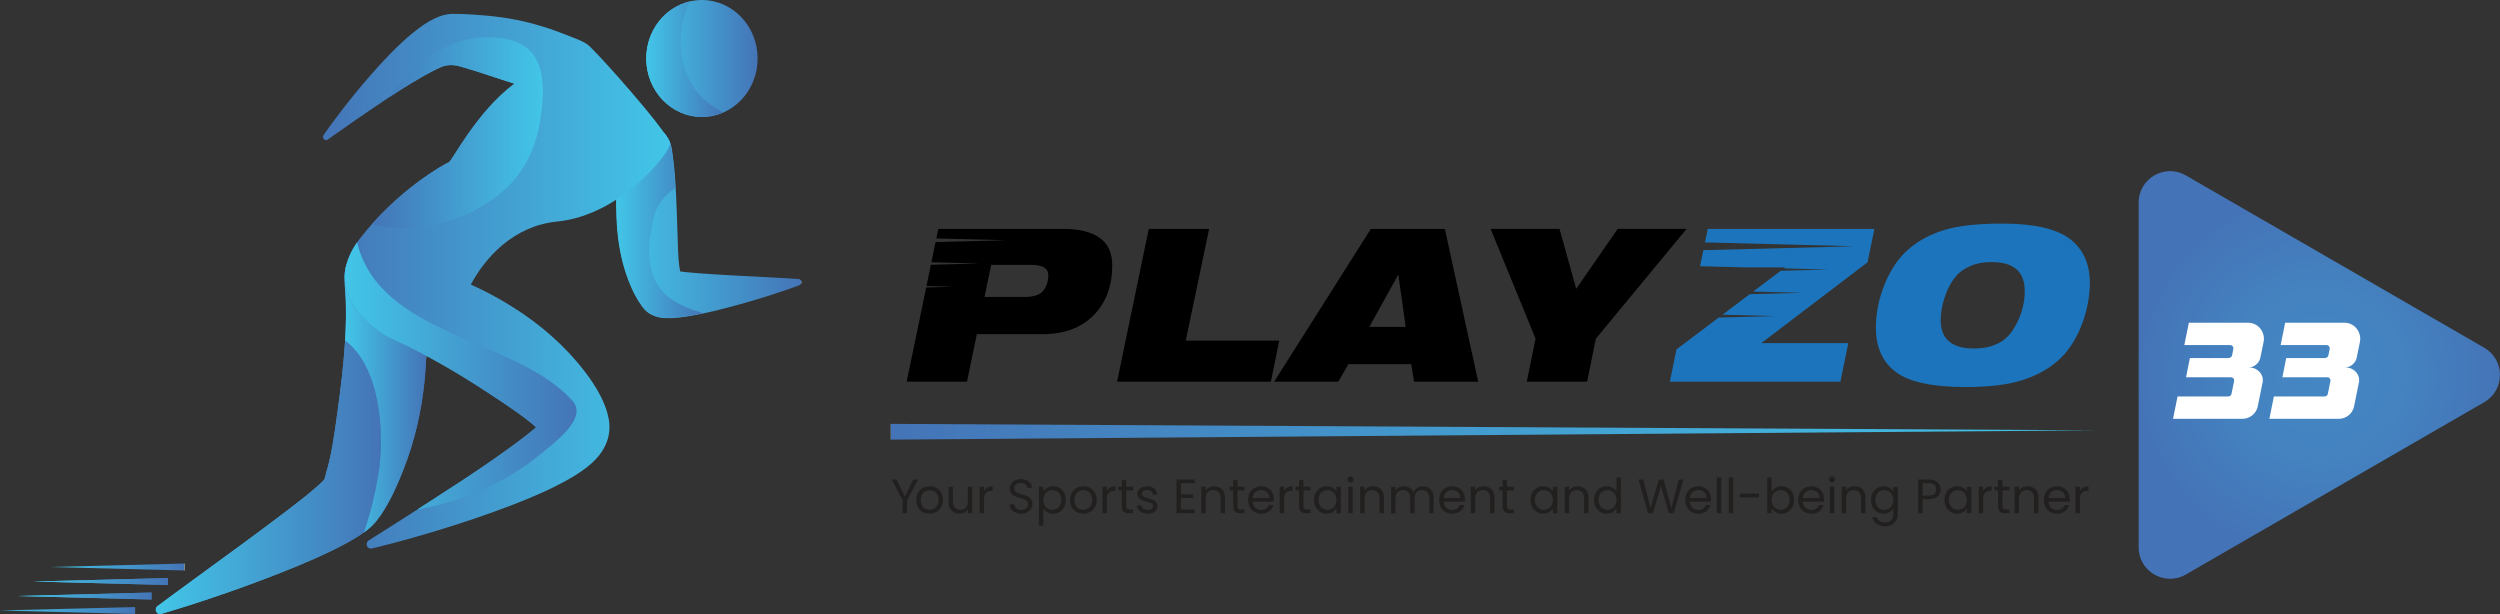 <?xml version="1.0" encoding="UTF-8"?>
<svg id="Layer_2" data-name="Layer 2" xmlns="http://www.w3.org/2000/svg" xmlns:xlink="http://www.w3.org/1999/xlink" viewBox="0 0 861.63 211.64">
  <rect x="0" y="0" width="861.63" height="211.64" fill="#333333" stroke="none"/>
  <defs>
    <style>
      .cls-1 {
        fill: url(#New_Gradient_Swatch_3-11);
      }

      .cls-1, .cls-2, .cls-3, .cls-4, .cls-5, .cls-6, .cls-7, .cls-8, .cls-9, .cls-10, .cls-11, .cls-12, .cls-13, .cls-14, .cls-15, .cls-16, .cls-17, .cls-18, .cls-19, .cls-20, .cls-21, .cls-22 {
        stroke-width: 0px;
      }

      .cls-2 {
        fill: url(#linear-gradient);
      }

      .cls-3 {
        fill: url(#New_Gradient_Swatch_3-2);
      }

      .cls-4 {
        fill: url(#linear-gradient-6);
      }

      .cls-6 {
        fill: url(#linear-gradient-5);
      }

      .cls-7 {
        fill: url(#New_Gradient_Swatch_3-4);
      }

      .cls-8 {
        fill: #1c75bc;
      }

      .cls-9 {
        fill: #fff;
      }

      .cls-10 {
        fill: url(#New_Gradient_Swatch_3-6);
      }

      .cls-11 {
        fill: url(#linear-gradient-2);
      }

      .cls-12 {
        fill: #221f1f;
      }

      .cls-13 {
        fill: url(#linear-gradient-3);
      }

      .cls-14 {
        fill: url(#radial-gradient);
      }

      .cls-15 {
        fill: url(#New_Gradient_Swatch_3-7);
      }

      .cls-16 {
        fill: url(#New_Gradient_Swatch_3-3);
      }

      .cls-17 {
        fill: url(#New_Gradient_Swatch_3-9);
      }

      .cls-18 {
        fill: url(#New_Gradient_Swatch_3-8);
      }

      .cls-19 {
        fill: url(#New_Gradient_Swatch_3-5);
      }

      .cls-20 {
        fill: url(#New_Gradient_Swatch_3);
      }

      .cls-21 {
        fill: url(#linear-gradient-4);
      }

      .cls-22 {
        fill: url(#New_Gradient_Swatch_3-10);
      }
    </style>
    <linearGradient id="New_Gradient_Swatch_3" data-name="New Gradient Swatch 3" x1="2636.96" y1="76.45" x2="2700.71" y2="76.45" gradientTransform="translate(2913.17) rotate(-180) scale(1 -1)" gradientUnits="userSpaceOnUse">
      <stop offset="0" stop-color="#cbeaf1"/>
      <stop offset="0" stop-color="#4474b7"/>
      <stop offset="1" stop-color="#42c6e8"/>
    </linearGradient>
    <linearGradient id="New_Gradient_Swatch_3-2" data-name="New Gradient Swatch 3" x1="2670.69" y1="76.38" x2="2700.83" y2="76.38" xlink:href="#New_Gradient_Swatch_3"/>
    <linearGradient id="New_Gradient_Swatch_3-3" data-name="New Gradient Swatch 3" x1="2652.06" y1="20.16" x2="2690.44" y2="20.16" xlink:href="#New_Gradient_Swatch_3"/>
    <linearGradient id="New_Gradient_Swatch_3-4" data-name="New Gradient Swatch 3" x1="2766.22" y1="147.19" x2="2859.46" y2="147.19" xlink:href="#New_Gradient_Swatch_3"/>
    <linearGradient id="New_Gradient_Swatch_3-5" data-name="New Gradient Swatch 3" x1="2766.22" y1="133.14" x2="2794.42" y2="133.14" xlink:href="#New_Gradient_Swatch_3"/>
    <linearGradient id="New_Gradient_Swatch_3-6" data-name="New Gradient Swatch 3" x1="2781.9" y1="164.53" x2="2859.46" y2="164.53" xlink:href="#New_Gradient_Swatch_3"/>
    <linearGradient id="New_Gradient_Swatch_3-7" data-name="New Gradient Swatch 3" x1="2801.87" y1="96.93" x2="2682.25" y2="96.93" xlink:href="#New_Gradient_Swatch_3"/>
    <linearGradient id="New_Gradient_Swatch_3-8" data-name="New Gradient Swatch 3" x1="2663.86" y1="20.4" x2="2690.44" y2="20.4" xlink:href="#New_Gradient_Swatch_3"/>
    <linearGradient id="New_Gradient_Swatch_3-9" data-name="New Gradient Swatch 3" x1="2714.45" y1="129.56" x2="2794.3" y2="129.56" xlink:href="#New_Gradient_Swatch_3"/>
    <linearGradient id="New_Gradient_Swatch_3-10" data-name="New Gradient Swatch 3" x1="128.18" y1="45.76" x2="187.12" y2="45.76" gradientTransform="matrix(1,0,0,1,0,0)" xlink:href="#New_Gradient_Swatch_3"/>
    <linearGradient id="linear-gradient" x1="0" y1="210.41" x2="46.55" y2="210.41" gradientUnits="userSpaceOnUse">
      <stop offset="0" stop-color="#42c6e8"/>
      <stop offset="1" stop-color="#4474b7"/>
      <stop offset="1" stop-color="#cbeaf1"/>
    </linearGradient>
    <linearGradient id="linear-gradient-2" x1="5.68" y1="205.42" x2="52.22" y2="205.42" xlink:href="#linear-gradient"/>
    <linearGradient id="linear-gradient-3" x1="5.68" y1="205.42" x2="52.22" y2="205.42" xlink:href="#linear-gradient"/>
    <linearGradient id="linear-gradient-4" x1="11.36" y1="200.42" x2="57.9" y2="200.42" xlink:href="#linear-gradient"/>
    <linearGradient id="linear-gradient-5" x1="11.36" y1="200.42" x2="57.9" y2="200.42" xlink:href="#linear-gradient"/>
    <linearGradient id="linear-gradient-6" x1="17.04" y1="195.42" x2="63.58" y2="195.42" xlink:href="#linear-gradient"/>
    <radialGradient id="radial-gradient" cx="799.36" cy="129.22" fx="799.36" fy="129.22" r="66.37" gradientUnits="userSpaceOnUse">
      <stop offset="0" stop-color="#4487c3"/>
      <stop offset=".44" stop-color="#4482c0"/>
      <stop offset=".94" stop-color="#4474b7"/>
      <stop offset=".96" stop-color="#4474b7"/>
    </radialGradient>
    <linearGradient id="New_Gradient_Swatch_3-11" data-name="New Gradient Swatch 3" x1="307.01" y1="148.8" x2="722.74" y2="148.8" gradientTransform="matrix(1,0,0,1,0,0)" xlink:href="#New_Gradient_Swatch_3"/>
  </defs>
  <g id="Layer_1-2" data-name="Layer 1">
    <g>
      <g>
        <g>
          <g>
            <path class="cls-20" d="M212.49,66.88c.04-2.41.16-4.61.29-6.54.12-1.94.3-3.61.46-4.99.15-1.38.3-2.46.42-3.2.12-.74.19-1.13.19-1.13.63-3.79,3.46-6.96,7.28-7.66,4.87-.89,9.5,2.53,10.35,7.65h0s.06.4.19,1.13c.11.74.27,1.81.42,3.18.15,1.37.34,3.02.48,4.91.15,1.89.3,4.01.41,6.31.23,4.58.4,9.88.57,15.18.07,2.64.13,5.29.32,7.75.1,1.23.25,2.4.45,3.47.04.21.08.42.12.62.66.09,1.34.17,2.02.24,2.75.26,5.6.49,8.36.66,2.77.2,5.46.33,8.03.48,2.58.13,5.01.26,7.26.37,2.26.12,4.33.23,6.17.33,1.84.09,3.44.17,4.77.26,2.65.16,4.17.26,4.17.26.41.03.78.3.93.73.2.58-.09,1.21-.64,1.42h0s-1.44.55-3.97,1.42c-1.27.45-2.81.96-4.58,1.53-1.77.57-3.77,1.23-5.97,1.88-2.2.66-4.58,1.36-7.12,2.05-2.54.71-5.23,1.38-8.04,2.07-2.82.65-5.75,1.3-8.88,1.78-1.57.24-3.17.47-4.97.57-.91.05-1.85.08-3.06,0-.62-.05-1.28-.11-2.29-.37-.52-.15-1.12-.32-2.04-.8l-.35-.19-.42-.26c-.15-.1-.26-.17-.44-.31-.17-.13-.34-.27-.51-.41-.15-.13-.36-.32-.56-.53-.2-.21-.36-.39-.58-.66-.22-.28-.43-.57-.62-.87-.11-.17-.31-.52-.22-.37l-.02-.03-.34-.47c-.11-.16-.21-.28-.39-.59-.31-.51-.66-1.1-.89-1.53-.52-.93-.99-1.86-1.4-2.78-.84-1.85-1.52-3.68-2.1-5.46-1.17-3.56-1.88-6.95-2.37-10.16-.46-3.21-.69-6.24-.8-9.07-.12-2.83-.13-5.47-.08-7.88Z"/>
            <path class="cls-3" d="M212.37,66.81c.04-2.41.16-4.61.29-6.54.12-1.94.3-3.61.46-4.99.15-1.38.3-2.46.42-3.2.12-.74.19-1.13.19-1.13.63-3.79,3.46-6.96,7.28-7.66,4.87-.89,9.37,2.24,10.35,7.65h0s.06.4.19,1.13c.11.74.27,1.81.42,3.18.15,1.37.34,3.02.48,4.91.11,1.39.22,2.91.31,4.54-4.47,3.09-7.36,7.25-7.95,12.86-2.3,9.68-1.54,20.16,6.91,25.81,3.41,2.15,7.03,3.59,10.76,4.55-1.83.39-3.7.77-5.66,1.06-1.57.24-3.17.47-4.97.57-.91.05-1.85.08-3.06,0-.62-.05-1.28-.11-2.29-.37-.52-.15-1.12-.32-2.04-.8l-.35-.19-.42-.26c-.15-.1-.26-.17-.44-.31-.17-.13-.34-.27-.51-.41-.15-.13-.36-.32-.56-.53-.2-.21-.36-.39-.58-.66-.22-.28-.43-.57-.62-.87-.11-.17-.31-.52-.22-.37l-.02-.03-.34-.47c-.11-.16-.21-.28-.39-.59-.31-.51-.66-1.1-.89-1.53-.52-.93-.99-1.86-1.4-2.78-.84-1.85-1.52-3.68-2.1-5.46-1.17-3.56-1.88-6.95-2.37-10.16-.46-3.21-.69-6.24-.8-9.07-.12-2.83-.13-5.47-.08-7.88Z"/>
          </g>
          <path class="cls-16" d="M222.74,20.16c0,11.14,8.59,20.16,19.19,20.16s19.19-9.03,19.19-20.16S252.52,0,241.92,0s-19.19,9.03-19.19,20.16Z"/>
          <path class="cls-7" d="M55.52,211.59s2.34-.66,6.38-1.92c2.03-.61,4.47-1.4,7.27-2.33,2.79-.93,5.96-1.96,9.38-3.17,3.43-1.19,7.13-2.53,11.03-4,3.91-1.46,8.01-3.08,12.26-4.8,4.23-1.78,8.61-3.64,13.07-5.85,2.24-1.1,4.5-2.26,6.86-3.66,1.19-.7,2.4-1.45,3.74-2.42.69-.52,1.38-1.02,2.22-1.79.39-.34.9-.86,1.37-1.36.29-.34.58-.7.87-1.06l.1-.14c.49-.73.16-.23.27-.41l.07-.09.14-.18.57-.72c.27-.38.58-.87.86-1.31.64-1,.98-1.62,1.41-2.35.81-1.42,1.5-2.77,2.15-4.11,1.29-2.67,2.38-5.25,3.39-7.82,2.01-5.11,3.56-10.15,4.75-15.1,1.17-4.95,1.98-9.8,2.48-14.46.52-4.66.77-9.12.77-13.31.01-4.19-.23-8.09-.65-11.61-.42-3.53-1.07-6.67-1.72-9.28-.69-2.64-1.41-4.73-1.98-6.17-.59-1.45-.93-2.21-.93-2.21-2.87-6.31-10.06-8.98-16.06-5.97-4.45,2.23-7,6.96-6.85,11.83l.08,2.49s.01.44.09,1.21c.04.37.05.93.11,1.52.06.58.05,1.37.12,2.16.06,1.69.09,3.8.08,6.34-.04,2.54-.16,5.5-.36,8.79-.22,3.29-.53,6.91-.94,10.77-.43,3.85-.95,7.95-1.52,12.16-.55,4.22-1.18,8.58-1.91,12.86-.39,2.12-.83,4.21-1.33,6.15-.25.96-.51,1.88-.76,2.7-.12.38-.44,2.06-.67,2.34-.51.58-1.24,1.28-2,1.97-1.55,1.39-3.29,2.83-5.06,4.25-3.57,2.81-7.23,5.63-10.83,8.3-3.58,2.72-7.11,5.28-10.45,7.75-3.36,2.45-6.54,4.77-9.47,6.91-2.94,2.15-5.64,4.13-8.03,5.88-2.4,1.74-4.49,3.26-6.21,4.54-3.44,2.53-5.4,4-5.4,4-.65.49-.8,1.43-.33,2.12.36.53.98.74,1.55.58Z"/>
          <g>
            <path class="cls-19" d="M118.94,117.42c.17-2.92.28-5.58.31-7.88.01-2.54-.02-4.65-.08-6.34-.08-.8-.06-1.58-.12-2.16-.06-.59-.07-1.15-.11-1.52-.08-.78-.09-1.21-.09-1.21l-.08-2.49c-.15-4.87,2.4-9.6,6.85-11.83,6-3.01,13.19-.34,16.06,5.97,0,0,.34.75.93,2.21.57,1.44,1.29,3.53,1.98,6.17.65,2.61,1.3,5.76,1.72,9.28.42,3.52.66,7.43.65,11.61,0,4.19-.25,8.66-.77,13.31-.5,4.66-1.31,9.51-2.48,14.46-1.18,4.95-2.74,9.99-4.75,15.1-1.01,2.57-2.1,5.15-3.39,7.82-.65,1.33-1.35,2.69-2.15,4.11-.42.73-.77,1.35-1.41,2.35-.28.44-.59.93-.86,1.31l-.57.72-.14.18-.07.09c-.12.18.22-.33-.27.41l-.1.14c-.28.36-.57.72-.87,1.06-.47.51-.98,1.03-1.37,1.36-.85.77-1.53,1.28-2.22,1.79-.05.04-.1.07-.16.11,2.21-6.39,3.84-13.06,4.99-19.81,2.43-14.69.53-37.45-11.41-46.31Z"/>
            <path class="cls-10" d="M54.31,208.89s1.96-1.47,5.4-4c1.71-1.28,3.8-2.81,6.21-4.54,2.39-1.75,5.09-3.72,8.03-5.88,2.93-2.14,6.11-4.46,9.47-6.91,3.34-2.47,6.87-5.03,10.45-7.75,3.6-2.67,7.26-5.48,10.83-8.3,1.77-1.42,3.51-2.86,5.06-4.25.77-.69,1.49-1.39,2-1.97.22-.27.55-1.96.67-2.34.25-.81.52-1.73.76-2.7.5-1.93.94-4.03,1.33-6.15.73-4.28,1.36-8.64,1.91-12.86.58-4.22,1.1-8.31,1.52-12.16.41-3.86.72-7.48.94-10.77.02-.31.03-.6.05-.91,11.94,8.85,13.84,31.62,11.41,46.31-1.15,6.75-2.78,13.42-4.99,19.81-1.28.91-2.44,1.63-3.58,2.31-2.36,1.4-4.62,2.57-6.86,3.66-4.46,2.22-8.84,4.07-13.07,5.85-4.25,1.72-8.35,3.34-12.26,4.8-3.9,1.47-7.6,2.81-11.03,4-3.42,1.21-6.59,2.24-9.38,3.17-2.79.93-5.24,1.72-7.27,2.33-4.04,1.26-6.38,1.92-6.38,1.92-.56.16-1.19-.05-1.55-.58-.46-.68-.31-1.63.33-2.12Z"/>
          </g>
          <path class="cls-15" d="M228.41,45.12c1.72,2.14,2.51,3.72,2.51,4.35,0,3.23-16.89,24.73-38.88,26.88-15.15,1.48-24.96,12.65-29.77,21.74,1.44.64,2.91,1.32,4.42,2.07,3.66,1.84,7.51,4.01,11.44,6.58,3.93,2.55,7.94,5.5,11.87,8.99,3.95,3.48,7.78,7.46,11.54,12.32,1.88,2.47,3.75,5.1,5.54,8.62.44.87.88,1.86,1.3,2.9l.31.83.15.42.19.56c.12.39.24.78.35,1.17l.1.48.02.12v.06c.23.79.13.46.2.75.12.56.23,1.16.28,1.69.12,1.12.09,2.17-.01,3.12-.05.44-.13.92-.21,1.33-.08.39-.18.78-.29,1.17-.1.34-.21.67-.33,1-.12.33-.23.58-.35.87-.48,1.09-.98,1.93-1.43,2.6-.47.7-.9,1.24-1.32,1.74-1.66,1.91-3.05,3-4.39,4.03-1.33,1-2.59,1.82-3.83,2.59-2.48,1.5-4.87,2.74-7.23,3.91-2.35,1.17-4.69,2.19-6.99,3.17-2.3.98-4.56,1.91-6.8,2.76-8.93,3.44-17.29,6.2-24.5,8.43-3.6,1.11-6.92,2.06-9.86,2.9-2.93.85-5.51,1.54-7.63,2.09-4.24,1.12-6.69,1.68-6.69,1.68h0c-.58.13-1.21-.13-1.54-.69-.41-.72-.19-1.65.49-2.08,0,0,2.13-1.35,5.85-3.71,1.86-1.19,4.11-2.63,6.71-4.25,2.58-1.65,5.48-3.51,8.65-5.54,3.16-2.02,6.57-4.24,10.15-6.58,3.57-2.36,7.32-4.84,11.11-7.48,3.78-2.63,7.65-5.38,11.31-8.22,1.37-1.06,2.71-2.13,3.95-3.21-.41-.37-.83-.75-1.27-1.12-1.47-1.25-3.12-2.5-4.81-3.69-1.69-1.22-3.43-2.4-5.16-3.58-3.48-2.32-6.92-4.58-10.21-6.67-3.3-2.08-6.46-4-9.39-5.68-5.85-3.39-10.72-5.89-13.97-7.47-1.64-.77-2.86-1.35-3.69-1.71-.81-.37-1.24-.56-1.24-.56l-1.17-.53c-.89-.41-1.73-.93-2.49-1.54-6.03-4.09-20.04-16.06-7.39-32.46,12.77-16.55,29.11-25.72,30.7-26.35,1.08-.43,9.55-17.35,22.58-27.09-1.4-.44-2.82-.9-4.27-1.36-2.9-.95-5.9-1.94-8.95-2.94-1.53-.47-3.07-.94-4.61-1.38l-1.35-.37c-.57-.16-1.15-.26-1.74-.31-.01,0-.03,0-.04,0-1.56-.13-3.13.12-4.57.76-.51.23-1.04.47-1.56.73-2.73,1.37-5.54,2.96-8.22,4.59-2.7,1.62-5.29,3.31-7.77,4.92-2.46,1.62-4.79,3.19-6.94,4.66-2.15,1.48-4.12,2.83-5.86,4.04-1.74,1.22-3.26,2.29-4.51,3.16-2.5,1.76-3.94,2.77-3.94,2.77-.35.25-.83.26-1.2-.02-.47-.36-.58-1.05-.24-1.54,0,0,1.02-1.49,2.88-4.02.92-1.27,2.07-2.79,3.41-4.52,1.34-1.72,2.85-3.68,4.56-5.76,1.7-2.08,3.58-4.32,5.62-6.64,2.04-2.34,4.26-4.73,6.65-7.2,2.42-2.43,4.97-4.93,7.95-7.3,1.49-1.19,3.07-2.39,4.94-3.51.95-.56,1.97-1.12,3.2-1.63,1.25-.5,2.65-1.03,4.83-1.18l3.67.05c.95.05,1.9.1,2.85.14,1.82.1,3.62.25,5.4.4,3.55.32,7.02.78,10.35,1.44,3.32.67,6.5,1.49,9.47,2.43,2.98.91,5.76,1.93,8.31,2.96,2.54,1.04,5,1.8,6.85,3.12,2.25,1.61,19.45,20.78,25.99,29.8"/>
          <path class="cls-18" d="M237.81.47c-5.59,10.89-3.97,26.59,5.36,34.21,1.9,1.66,3.96,3,6.14,4.1-2.27,1-4.77,1.55-7.39,1.55-10.6,0-19.19-9.03-19.19-20.16,0-9.65,6.46-17.72,15.08-19.69Z"/>
          <path class="cls-17" d="M158.4,166.18c3.57-2.36,7.32-4.84,11.11-7.48,3.78-2.63,7.65-5.38,11.31-8.22,1.37-1.06,2.71-2.13,3.95-3.21-.41-.37-.83-.75-1.27-1.12-1.47-1.25-3.12-2.5-4.81-3.69-1.69-1.22-3.43-2.4-5.16-3.58-3.48-2.32-6.92-4.58-10.21-6.67-3.3-2.08-6.46-4-9.39-5.68-5.85-3.39-10.72-5.89-13.97-7.47-1.64-.77-2.86-1.35-3.69-1.71-.81-.37-1.24-.56-1.24-.56l-1.17-.53c-.89-.41-1.73-.93-2.49-1.54-5.87-3.98-19.31-15.45-8.31-31.2,8,32.51,54.17,32.75,74.05,54.39,6.14,6.45-6.91,15.32-13.81,20.97-12.42,9.14-25.74,14.28-39.48,16.7,1.41-.9,2.88-1.84,4.41-2.83,3.16-2.02,6.57-4.24,10.15-6.58Z"/>
          <path class="cls-22" d="M175.63,13.71c-18.23-3.96-31.31,6.69-41.78,19.98.11-.08.22-.15.34-.22,2.47-1.61,5.06-3.3,7.77-4.92,2.68-1.64,5.49-3.23,8.22-4.59.62-.31,1.24-.6,1.85-.86,1.25-.54,2.61-.77,3.96-.66.18-.02,1.33.12,1.66.22l1.8.5c1.54.43,3.08.9,4.61,1.38,3.05,1,6.04,1.99,8.95,2.94,1.45.46,2.88.92,4.27,1.36-13.03,9.74-21.49,26.67-22.58,27.09-1.41.54-14.6,7.82-26.51,21.29,16.09,4.41,35.69-1.66,47.45-13.49,5.37-5.65,8.44-12.1,9.98-19.36,2.3-11.29,3.84-27.42-9.98-30.65Z"/>
        </g>
        <g>
          <polygon class="cls-2" points="46.55 211.61 0 210.41 46.55 209.21 46.55 211.61"/>
          <polygon class="cls-11" points="52.22 206.62 5.68 205.42 52.22 204.22 52.22 206.62"/>
          <polygon class="cls-13" points="52.22 206.62 5.68 205.42 52.22 204.22 52.22 206.62"/>
          <polygon class="cls-21" points="57.9 201.62 11.36 200.42 57.9 199.22 57.9 201.62"/>
          <polygon class="cls-6" points="57.9 201.62 11.36 200.42 57.9 199.22 57.9 201.62"/>
          <polygon class="cls-4" points="63.58 196.62 17.04 195.42 63.58 194.22 63.58 196.62"/>
        </g>
      </g>
      <g>
        <g>
          <path class="cls-14" d="M737.09,129.22v-59.39c0-8.34,9.03-13.55,16.25-9.38l51.43,29.7,51.43,29.7c7.22,4.17,7.22,14.59,0,18.76l-51.43,29.7-51.43,29.7c-7.22,4.17-16.25-1.04-16.25-9.38v-59.39Z"/>
          <g>
            <path class="cls-9" d="M768.2,123.37c.25,0,.48-.09.69-.26.21-.17.34-.39.4-.64l.43-2.22c.06-.35-.02-.65-.24-.92-.22-.27-.5-.4-.85-.4h-15.8l1.56-7.71h20.34c.88,0,1.69.18,2.44.54s1.36.85,1.84,1.47c.49.62.84,1.32,1.06,2.11.22.79.25,1.61.09,2.46l-1.09,5.35c-.19,1.01-.69,1.85-1.51,2.53-.82.68-1.75,1.02-2.79,1.02h.71c.69,0,1.33.15,1.92.45.58.3,1.08.69,1.49,1.18.41.49.7,1.05.87,1.68s.18,1.28.02,1.94l-1.61,7.95c-.25,1.32-.88,2.4-1.89,3.22-1.01.82-2.18,1.23-3.5,1.23h-23.84l1.56-7.71h17.5c.25,0,.48-.09.69-.26.21-.17.34-.39.4-.64l.9-4.4c.06-.35-.02-.65-.24-.92-.22-.27-.5-.4-.85-.4h-15.47l1.32-6.62h13.43Z"/>
            <path class="cls-9" d="M801.4,123.37c.25,0,.48-.09.69-.26.21-.17.34-.39.4-.64l.43-2.22c.06-.35-.02-.65-.24-.92-.22-.27-.5-.4-.85-.4h-15.8l1.56-7.71h20.34c.88,0,1.69.18,2.44.54s1.36.85,1.84,1.47c.49.62.84,1.32,1.06,2.11.22.79.25,1.61.09,2.46l-1.09,5.35c-.19,1.01-.69,1.85-1.51,2.53-.82.68-1.75,1.02-2.79,1.02h.71c.69,0,1.33.15,1.92.45.58.3,1.08.69,1.49,1.18.41.49.7,1.05.87,1.68s.18,1.28.02,1.94l-1.61,7.95c-.25,1.32-.88,2.4-1.89,3.22-1.01.82-2.18,1.23-3.5,1.23h-23.84l1.56-7.71h17.5c.25,0,.48-.09.69-.26.21-.17.34-.39.4-.64l.9-4.4c.06-.35-.02-.65-.24-.92-.22-.27-.5-.4-.85-.4h-15.47l1.32-6.62h13.43Z"/>
          </g>
        </g>
        <g>
          <polygon class="cls-1" points="307.01 146.09 722.74 148.31 307.02 151.52 307.01 146.09"/>
          <g>
            <path class="cls-12" d="M316.41,165.28l-3.78,7.22v4.38h-1.51v-4.38l-3.79-7.22h1.68l2.86,5.87,2.86-5.87h1.68Z"/>
            <path class="cls-12" d="M318,176.45c-.69-.39-1.24-.94-1.63-1.66-.39-.72-.59-1.54-.59-2.49s.2-1.76.61-2.47c.41-.72.96-1.26,1.66-1.65.7-.38,1.48-.57,2.35-.57s1.65.19,2.35.57c.7.38,1.25.93,1.66,1.64.4.71.61,1.54.61,2.48s-.21,1.77-.62,2.49c-.42.72-.98,1.27-1.69,1.66-.71.39-1.5.58-2.36.58s-1.63-.19-2.32-.58ZM321.86,175.32c.48-.25.86-.64,1.16-1.15.29-.51.44-1.13.44-1.86s-.14-1.35-.43-1.86c-.29-.51-.67-.89-1.13-1.14-.47-.25-.97-.37-1.51-.37s-1.06.13-1.52.37c-.46.25-.83.63-1.11,1.14-.28.51-.42,1.13-.42,1.86s.14,1.37.41,1.88c.27.51.63.89,1.09,1.14.45.25.95.37,1.5.37s1.05-.13,1.53-.38Z"/>
            <path class="cls-12" d="M335.09,167.76v9.12h-1.51v-1.35c-.29.47-.69.83-1.21,1.09s-1.08.39-1.71.39c-.71,0-1.35-.15-1.91-.44-.57-.29-1.01-.73-1.34-1.32s-.49-1.3-.49-2.15v-5.34h1.5v5.14c0,.9.23,1.59.68,2.07s1.08.72,1.86.72,1.45-.25,1.91-.75c.47-.5.7-1.23.7-2.18v-5.01h1.51Z"/>
            <path class="cls-12" d="M340.3,168.03c.49-.29,1.1-.43,1.81-.43v1.56h-.4c-1.7,0-2.55.92-2.55,2.76v4.96h-1.51v-9.12h1.51v1.48c.27-.52.65-.93,1.14-1.21Z"/>
            <path class="cls-12" d="M349.92,176.59c-.6-.27-1.08-.65-1.42-1.13s-.52-1.04-.53-1.67h1.61c.06.54.28,1,.67,1.37.39.37.97.56,1.72.56s1.29-.18,1.71-.54c.42-.36.62-.82.62-1.39,0-.44-.12-.8-.37-1.08-.24-.28-.55-.49-.91-.63-.37-.14-.86-.3-1.48-.47-.77-.2-1.38-.4-1.84-.6-.46-.2-.85-.51-1.18-.94s-.49-1-.49-1.72c0-.63.16-1.19.48-1.68.32-.49.77-.87,1.36-1.13s1.25-.4,2.01-.4c1.09,0,1.98.27,2.67.82.69.54,1.08,1.27,1.17,2.16h-1.66c-.06-.44-.29-.83-.7-1.17-.41-.34-.95-.51-1.63-.51-.63,0-1.15.16-1.55.49s-.6.79-.6,1.37c0,.42.12.77.36,1.03.24.27.53.47.88.61.35.14.84.3,1.47.47.77.21,1.38.42,1.85.62s.87.52,1.2.95c.33.43.5,1.01.5,1.74,0,.57-.15,1.1-.45,1.6-.3.5-.74.9-1.33,1.21-.59.31-1.28.47-2.08.47s-1.45-.14-2.06-.41Z"/>
            <path class="cls-12" d="M360.92,168.14c.59-.35,1.28-.52,2.07-.52s1.54.19,2.21.58c.66.39,1.18.93,1.56,1.64.38.7.57,1.52.57,2.45s-.19,1.74-.57,2.46c-.38.72-.9,1.28-1.56,1.68-.66.4-1.4.6-2.21.6s-1.46-.17-2.06-.52c-.59-.35-1.05-.78-1.36-1.31v6.01h-1.51v-13.45h1.51v1.68c.3-.52.75-.96,1.34-1.31ZM365.36,170.49c-.28-.51-.65-.9-1.12-1.17-.47-.27-.99-.4-1.56-.4s-1.07.14-1.54.41c-.47.27-.85.67-1.13,1.18-.28.52-.42,1.11-.42,1.79s.14,1.29.42,1.81c.28.52.66.91,1.13,1.18.47.27.98.41,1.54.41s1.08-.14,1.56-.41c.47-.27.85-.67,1.12-1.18s.42-1.12.42-1.82-.14-1.29-.42-1.8Z"/>
            <path class="cls-12" d="M370.98,176.45c-.69-.39-1.24-.94-1.63-1.66-.39-.72-.59-1.54-.59-2.49s.2-1.76.61-2.47c.41-.72.96-1.26,1.66-1.65.7-.38,1.48-.57,2.35-.57s1.65.19,2.35.57c.7.38,1.25.93,1.66,1.64.4.71.61,1.54.61,2.48s-.21,1.77-.62,2.49c-.42.72-.98,1.27-1.69,1.66-.71.39-1.5.58-2.36.58s-1.63-.19-2.32-.58ZM374.83,175.32c.48-.25.86-.64,1.16-1.15.29-.51.44-1.13.44-1.86s-.14-1.35-.43-1.86c-.29-.51-.67-.89-1.13-1.14-.47-.25-.97-.37-1.51-.37s-1.06.13-1.52.37c-.46.25-.83.63-1.11,1.14-.28.51-.42,1.13-.42,1.86s.14,1.37.41,1.88c.27.51.63.89,1.09,1.14.45.25.95.37,1.5.37s1.05-.13,1.53-.38Z"/>
            <path class="cls-12" d="M382.63,168.03c.49-.29,1.1-.43,1.81-.43v1.56h-.4c-1.7,0-2.55.92-2.55,2.76v4.96h-1.51v-9.12h1.51v1.48c.27-.52.65-.93,1.14-1.21Z"/>
            <path class="cls-12" d="M388.14,169.01v5.38c0,.44.09.76.28.94.19.18.52.27.98.27h1.11v1.28h-1.36c-.84,0-1.48-.19-1.9-.58-.42-.39-.63-1.03-.63-1.91v-5.38h-1.18v-1.25h1.18v-2.3h1.51v2.3h2.38v1.25h-2.38Z"/>
            <path class="cls-12" d="M393.7,176.67c-.56-.24-.99-.57-1.31-1-.32-.43-.5-.92-.53-1.47h1.56c.04.46.26.83.64,1.11.38.29.88.43,1.51.43.58,0,1.03-.13,1.36-.38.33-.26.5-.58.5-.97s-.18-.7-.53-.89c-.36-.19-.9-.39-1.65-.57-.68-.18-1.23-.36-1.66-.54-.43-.18-.79-.45-1.1-.82-.31-.36-.46-.83-.46-1.42,0-.47.14-.89.42-1.28.28-.39.67-.7,1.18-.92.51-.23,1.09-.34,1.75-.34,1.01,0,1.83.26,2.45.77.62.51.95,1.21,1,2.1h-1.51c-.03-.48-.22-.86-.57-1.15-.35-.29-.82-.43-1.41-.43-.54,0-.98.12-1.3.35-.32.23-.48.54-.48.92,0,.3.1.55.29.74s.44.35.73.47.7.25,1.22.39c.65.18,1.19.35,1.6.52.41.17.76.43,1.06.77.29.34.45.79.46,1.35,0,.5-.14.95-.42,1.35s-.67.71-1.17.94c-.51.23-1.08.34-1.74.34-.7,0-1.33-.12-1.88-.36Z"/>
            <path class="cls-12" d="M407,166.51v3.88h4.23v1.25h-4.23v3.99h4.73v1.25h-6.24v-11.62h6.24v1.25h-4.73Z"/>
            <path class="cls-12" d="M421.16,168.6c.69.67,1.03,1.64,1.03,2.9v5.38h-1.5v-5.16c0-.91-.23-1.61-.68-2.09s-1.08-.72-1.86-.72-1.43.25-1.91.75c-.47.5-.71,1.23-.71,2.18v5.04h-1.51v-9.12h1.51v1.3c.3-.47.71-.83,1.22-1.08s1.08-.38,1.71-.38c1.11,0,2.01.34,2.7,1.01Z"/>
            <path class="cls-12" d="M426.52,169.01v5.38c0,.44.09.76.28.94.19.18.52.27.98.27h1.11v1.28h-1.36c-.84,0-1.48-.19-1.9-.58-.42-.39-.63-1.03-.63-1.91v-5.38h-1.18v-1.25h1.18v-2.3h1.51v2.3h2.38v1.25h-2.38Z"/>
            <path class="cls-12" d="M439,172.89h-7.29c.06.9.36,1.6.92,2.11.56.5,1.24.76,2.04.76.65,0,1.2-.15,1.64-.46.44-.31.75-.71.92-1.22h1.63c-.24.88-.73,1.59-1.46,2.14-.73.55-1.64.82-2.73.82-.87,0-1.64-.19-2.32-.58-.68-.39-1.22-.94-1.61-1.66-.39-.72-.58-1.54-.58-2.49s.19-1.77.57-2.48c.38-.71.91-1.26,1.59-1.64.68-.38,1.47-.57,2.35-.57s1.63.19,2.3.57c.67.38,1.18.9,1.54,1.56.36.66.54,1.41.54,2.24,0,.29-.02.59-.05.92ZM437.1,170.17c-.26-.42-.6-.73-1.04-.95-.44-.22-.92-.32-1.46-.32-.77,0-1.42.24-1.96.73-.54.49-.85,1.17-.92,2.03h5.76c0-.58-.13-1.07-.38-1.49Z"/>
            <path class="cls-12" d="M443.7,168.03c.49-.29,1.1-.43,1.81-.43v1.56h-.4c-1.7,0-2.55.92-2.55,2.76v4.96h-1.51v-9.12h1.51v1.48c.27-.52.65-.93,1.14-1.21Z"/>
            <path class="cls-12" d="M449.24,169.01v5.38c0,.44.09.76.28.94.19.18.52.27.98.27h1.11v1.28h-1.36c-.84,0-1.48-.19-1.9-.58-.42-.39-.63-1.03-.63-1.91v-5.38h-1.18v-1.25h1.18v-2.3h1.51v2.3h2.38v1.25h-2.38Z"/>
            <path class="cls-12" d="M453.45,169.83c.38-.7.9-1.25,1.56-1.64s1.4-.58,2.21-.58,1.49.17,2.08.52c.59.34,1.03.78,1.31,1.3v-1.66h1.53v9.12h-1.53v-1.7c-.3.53-.75.97-1.34,1.32-.59.35-1.28.52-2.07.52s-1.54-.2-2.2-.6c-.65-.4-1.17-.96-1.55-1.68-.38-.72-.57-1.54-.57-2.46s.19-1.75.57-2.45ZM460.19,170.51c-.28-.51-.65-.9-1.12-1.17-.47-.27-.99-.41-1.56-.41s-1.08.13-1.55.4c-.47.27-.84.65-1.11,1.17-.28.51-.42,1.11-.42,1.8s.14,1.31.42,1.82c.28.52.65.91,1.11,1.18.47.27.98.41,1.55.41s1.08-.14,1.56-.41c.47-.27.85-.67,1.12-1.18s.42-1.12.42-1.81-.14-1.29-.42-1.8Z"/>
            <path class="cls-12" d="M464.75,165.98c-.2-.2-.3-.44-.3-.73s.1-.53.3-.73c.2-.2.44-.3.73-.3s.51.1.71.3c.19.2.29.44.29.73s-.1.53-.29.73c-.19.2-.43.3-.71.3s-.53-.1-.73-.3ZM466.21,167.76v9.12h-1.51v-9.12h1.51Z"/>
            <path class="cls-12" d="M475.93,168.6c.69.67,1.03,1.64,1.03,2.9v5.38h-1.5v-5.16c0-.91-.23-1.61-.68-2.09s-1.08-.72-1.86-.72-1.43.25-1.91.75c-.47.5-.71,1.23-.71,2.18v5.04h-1.51v-9.12h1.51v1.3c.3-.47.71-.83,1.22-1.08s1.08-.38,1.71-.38c1.11,0,2.01.34,2.7,1.01Z"/>
            <path class="cls-12" d="M492.31,168.04c.55.29.99.74,1.31,1.32.32.59.48,1.3.48,2.15v5.38h-1.5v-5.16c0-.91-.22-1.61-.67-2.09s-1.06-.72-1.82-.72-1.41.25-1.88.76c-.47.5-.7,1.23-.7,2.19v5.03h-1.5v-5.16c0-.91-.22-1.61-.67-2.09s-1.06-.72-1.82-.72-1.41.25-1.88.76c-.47.5-.7,1.23-.7,2.19v5.03h-1.51v-9.12h1.51v1.31c.3-.48.7-.84,1.21-1.1.5-.26,1.06-.38,1.67-.38.77,0,1.44.17,2.03.52.59.34,1.03.85,1.31,1.51.25-.64.68-1.14,1.26-1.5.59-.35,1.24-.53,1.96-.53s1.34.15,1.9.44Z"/>
            <path class="cls-12" d="M504.85,172.89h-7.29c.06.9.36,1.6.92,2.11.56.5,1.24.76,2.04.76.65,0,1.2-.15,1.64-.46.44-.31.75-.71.92-1.22h1.63c-.24.88-.73,1.59-1.46,2.14-.73.55-1.64.82-2.73.82-.87,0-1.64-.19-2.32-.58-.68-.39-1.22-.94-1.61-1.66-.39-.72-.58-1.54-.58-2.49s.19-1.77.57-2.48c.38-.71.91-1.26,1.59-1.64.68-.38,1.47-.57,2.35-.57s1.63.19,2.3.57c.67.38,1.18.9,1.54,1.56.36.66.54,1.41.54,2.24,0,.29-.02.59-.05.92ZM502.96,170.17c-.26-.42-.6-.73-1.04-.95-.44-.22-.92-.32-1.46-.32-.77,0-1.42.24-1.96.73-.54.49-.85,1.17-.92,2.03h5.76c0-.58-.13-1.07-.38-1.49Z"/>
            <path class="cls-12" d="M514.04,168.6c.69.67,1.03,1.64,1.03,2.9v5.38h-1.5v-5.16c0-.91-.23-1.61-.68-2.09s-1.08-.72-1.86-.72-1.43.25-1.91.75c-.47.5-.71,1.23-.71,2.18v5.04h-1.51v-9.12h1.51v1.3c.3-.47.71-.83,1.22-1.08s1.08-.38,1.71-.38c1.11,0,2.01.34,2.7,1.01Z"/>
            <path class="cls-12" d="M519.4,169.01v5.38c0,.44.09.76.28.94.19.18.52.27.98.27h1.11v1.28h-1.36c-.84,0-1.48-.19-1.9-.58-.42-.39-.63-1.03-.63-1.91v-5.38h-1.18v-1.25h1.18v-2.3h1.51v2.3h2.38v1.25h-2.38Z"/>
            <path class="cls-12" d="M528.05,169.83c.38-.7.9-1.25,1.56-1.64s1.4-.58,2.21-.58,1.49.17,2.08.52c.59.34,1.03.78,1.31,1.3v-1.66h1.53v9.12h-1.53v-1.7c-.3.53-.75.97-1.34,1.32-.59.35-1.28.52-2.07.52s-1.54-.2-2.2-.6c-.65-.4-1.17-.96-1.55-1.68-.38-.72-.57-1.54-.57-2.46s.19-1.75.57-2.45ZM534.79,170.51c-.28-.51-.65-.9-1.12-1.17-.47-.27-.99-.41-1.56-.41s-1.08.13-1.55.4c-.47.27-.84.65-1.11,1.17-.28.51-.42,1.11-.42,1.8s.14,1.31.42,1.82c.28.52.65.91,1.11,1.18.47.27.98.41,1.55.41s1.08-.14,1.56-.41c.47-.27.85-.67,1.12-1.18s.42-1.12.42-1.81-.14-1.29-.42-1.8Z"/>
            <path class="cls-12" d="M546.44,168.6c.69.67,1.03,1.64,1.03,2.9v5.38h-1.5v-5.16c0-.91-.23-1.61-.68-2.09s-1.08-.72-1.86-.72-1.43.25-1.91.75c-.47.5-.71,1.23-.71,2.18v5.04h-1.51v-9.12h1.51v1.3c.3-.47.71-.83,1.22-1.08s1.08-.38,1.71-.38c1.11,0,2.01.34,2.7,1.01Z"/>
            <path class="cls-12" d="M549.96,169.83c.38-.7.9-1.25,1.56-1.64s1.4-.58,2.22-.58c.71,0,1.37.16,1.98.49.61.33,1.08.76,1.4,1.29v-4.83h1.53v12.32h-1.53v-1.71c-.3.54-.74.99-1.33,1.34-.59.35-1.28.52-2.06.52s-1.55-.2-2.21-.6-1.18-.96-1.56-1.68c-.38-.72-.57-1.54-.57-2.46s.19-1.75.57-2.45ZM556.7,170.51c-.28-.51-.65-.9-1.12-1.17-.47-.27-.99-.41-1.56-.41s-1.08.13-1.55.4c-.47.27-.84.65-1.11,1.17-.28.51-.42,1.11-.42,1.8s.14,1.31.42,1.82c.28.52.65.91,1.11,1.18.47.27.98.41,1.55.41s1.08-.14,1.56-.41c.47-.27.85-.67,1.12-1.18s.42-1.12.42-1.81-.14-1.29-.42-1.8Z"/>
            <path class="cls-12" d="M580.23,165.28l-3.36,11.6h-1.7l-2.7-9.34-2.8,9.34-1.68.02-3.25-11.62h1.61l2.53,9.84,2.8-9.84h1.7l2.66,9.8,2.55-9.8h1.63Z"/>
            <path class="cls-12" d="M589.68,172.89h-7.29c.06.9.36,1.6.92,2.11.56.5,1.24.76,2.04.76.65,0,1.2-.15,1.64-.46.44-.31.75-.71.92-1.22h1.63c-.24.88-.73,1.59-1.46,2.14-.73.55-1.64.82-2.73.82-.87,0-1.64-.19-2.32-.58-.68-.39-1.22-.94-1.61-1.66-.39-.72-.58-1.54-.58-2.49s.19-1.77.57-2.48c.38-.71.91-1.26,1.59-1.64.68-.38,1.47-.57,2.35-.57s1.63.19,2.3.57c.67.38,1.18.9,1.54,1.56.36.66.54,1.41.54,2.24,0,.29-.02.59-.05.92ZM587.78,170.17c-.26-.42-.6-.73-1.04-.95-.44-.22-.92-.32-1.46-.32-.77,0-1.42.24-1.96.73-.54.49-.85,1.17-.92,2.03h5.76c0-.58-.13-1.07-.38-1.49Z"/>
            <path class="cls-12" d="M593.24,164.57v12.32h-1.51v-12.32h1.51Z"/>
            <path class="cls-12" d="M597.34,164.57v12.32h-1.51v-12.32h1.51Z"/>
            <path class="cls-12" d="M606.24,170.14v1.28h-6.64v-1.28h6.64Z"/>
            <path class="cls-12" d="M611.96,168.13c.6-.34,1.28-.52,2.05-.52.82,0,1.56.19,2.21.58.65.39,1.17.93,1.55,1.64.38.7.57,1.52.57,2.45s-.19,1.74-.57,2.46c-.38.72-.9,1.28-1.56,1.68-.66.4-1.4.6-2.21.6s-1.48-.17-2.07-.52c-.59-.34-1.04-.78-1.34-1.31v1.68h-1.51v-12.32h1.51v4.89c.31-.54.77-.99,1.36-1.33ZM616.37,170.49c-.28-.51-.65-.9-1.12-1.17-.47-.27-.99-.4-1.56-.4s-1.07.14-1.54.41c-.47.27-.85.67-1.13,1.18-.28.52-.42,1.11-.42,1.79s.14,1.29.42,1.81c.28.52.66.91,1.13,1.18.47.27.98.41,1.54.41s1.08-.14,1.56-.41c.47-.27.85-.67,1.12-1.18s.42-1.12.42-1.82-.14-1.29-.42-1.8Z"/>
            <path class="cls-12" d="M628.61,172.89h-7.29c.06.9.36,1.6.92,2.11.56.5,1.24.76,2.04.76.65,0,1.2-.15,1.64-.46.44-.31.75-.71.92-1.22h1.63c-.24.88-.73,1.59-1.46,2.14-.73.55-1.64.82-2.73.82-.87,0-1.64-.19-2.32-.58-.68-.39-1.22-.94-1.61-1.66-.39-.72-.58-1.54-.58-2.49s.19-1.77.57-2.48c.38-.71.91-1.26,1.59-1.64.68-.38,1.47-.57,2.35-.57s1.63.19,2.3.57c.67.38,1.18.9,1.54,1.56.36.66.54,1.41.54,2.24,0,.29-.02.59-.05.92ZM626.71,170.17c-.26-.42-.6-.73-1.04-.95-.44-.22-.92-.32-1.46-.32-.77,0-1.42.24-1.96.73-.54.49-.85,1.17-.92,2.03h5.76c0-.58-.13-1.07-.38-1.49Z"/>
            <path class="cls-12" d="M630.7,165.98c-.2-.2-.3-.44-.3-.73s.1-.53.3-.73c.2-.2.44-.3.73-.3s.51.1.71.3c.19.2.29.44.29.73s-.1.53-.29.73c-.19.2-.43.3-.71.3s-.53-.1-.73-.3ZM632.17,167.76v9.12h-1.51v-9.12h1.51Z"/>
            <path class="cls-12" d="M641.89,168.6c.69.67,1.03,1.64,1.03,2.9v5.38h-1.5v-5.16c0-.91-.23-1.61-.68-2.09s-1.08-.72-1.86-.72-1.43.25-1.91.75c-.47.5-.71,1.23-.71,2.18v5.04h-1.51v-9.12h1.51v1.3c.3-.47.71-.83,1.22-1.08s1.08-.38,1.71-.38c1.11,0,2.01.34,2.7,1.01Z"/>
            <path class="cls-12" d="M651.23,168.13c.59.34,1.03.78,1.32,1.3v-1.66h1.53v9.32c0,.83-.18,1.57-.53,2.22-.36.65-.86,1.16-1.52,1.52s-1.43.55-2.3.55c-1.2,0-2.2-.28-3-.85-.8-.57-1.27-1.34-1.41-2.31h1.5c.17.55.51,1,1.03,1.34.52.34,1.15.51,1.88.51.83,0,1.51-.26,2.04-.78.53-.52.79-1.25.79-2.2v-1.91c-.3.53-.74.98-1.33,1.33-.59.35-1.28.53-2.06.53s-1.55-.2-2.21-.6-1.18-.96-1.56-1.68c-.38-.72-.57-1.54-.57-2.46s.19-1.75.57-2.45c.38-.7.9-1.25,1.56-1.64s1.4-.58,2.21-.58,1.48.17,2.07.52ZM652.14,170.51c-.28-.51-.65-.9-1.12-1.17-.47-.27-.99-.41-1.56-.41s-1.08.13-1.55.4c-.47.27-.84.65-1.11,1.17-.28.51-.42,1.11-.42,1.8s.14,1.31.42,1.82c.28.52.65.91,1.11,1.18.47.27.98.41,1.55.41s1.08-.14,1.56-.41c.47-.27.85-.67,1.12-1.18s.42-1.12.42-1.81-.14-1.29-.42-1.8Z"/>
            <path class="cls-12" d="M667.86,171.08c-.66.64-1.67.96-3.02.96h-2.23v4.84h-1.51v-11.6h3.74c1.31,0,2.31.32,2.99.95.68.63,1.02,1.45,1.02,2.45s-.33,1.77-.99,2.4ZM666.7,170.24c.4-.37.6-.89.6-1.56,0-1.43-.82-2.15-2.46-2.15h-2.23v4.26h2.23c.84,0,1.46-.18,1.86-.55Z"/>
            <path class="cls-12" d="M670.73,169.83c.38-.7.9-1.25,1.56-1.64s1.4-.58,2.21-.58,1.49.17,2.08.52c.59.34,1.03.78,1.31,1.3v-1.66h1.53v9.12h-1.53v-1.7c-.3.53-.75.97-1.34,1.32-.59.35-1.28.52-2.07.52s-1.54-.2-2.2-.6c-.65-.4-1.17-.96-1.55-1.68-.38-.72-.57-1.54-.57-2.46s.19-1.75.57-2.45ZM677.47,170.51c-.28-.51-.65-.9-1.12-1.17-.47-.27-.99-.41-1.56-.41s-1.08.13-1.55.4c-.47.27-.84.65-1.11,1.17-.28.51-.42,1.11-.42,1.8s.14,1.31.42,1.82c.28.52.65.91,1.11,1.18.47.27.98.41,1.55.41s1.08-.14,1.56-.41c.47-.27.85-.67,1.12-1.18s.42-1.12.42-1.81-.14-1.29-.42-1.8Z"/>
            <path class="cls-12" d="M684.63,168.03c.49-.29,1.1-.43,1.81-.43v1.56h-.4c-1.7,0-2.55.92-2.55,2.76v4.96h-1.51v-9.12h1.51v1.48c.27-.52.65-.93,1.14-1.21Z"/>
            <path class="cls-12" d="M690.15,169.01v5.38c0,.44.09.76.28.94.19.18.52.27.98.27h1.11v1.28h-1.36c-.84,0-1.48-.19-1.9-.58-.42-.39-.63-1.03-.63-1.91v-5.38h-1.18v-1.25h1.18v-2.3h1.51v2.3h2.38v1.25h-2.38Z"/>
            <path class="cls-12" d="M701.5,168.6c.69.67,1.03,1.64,1.03,2.9v5.38h-1.5v-5.16c0-.91-.23-1.61-.68-2.09s-1.08-.72-1.86-.72-1.43.25-1.91.75c-.47.5-.71,1.23-.71,2.18v5.04h-1.51v-9.12h1.51v1.3c.3-.47.71-.83,1.22-1.08s1.08-.38,1.71-.38c1.11,0,2.01.34,2.7,1.01Z"/>
            <path class="cls-12" d="M713.28,172.89h-7.29c.06.9.36,1.6.92,2.11.56.5,1.24.76,2.04.76.65,0,1.2-.15,1.64-.46.44-.31.75-.71.92-1.22h1.63c-.24.88-.73,1.59-1.46,2.14-.73.55-1.64.82-2.73.82-.87,0-1.64-.19-2.32-.58-.68-.39-1.22-.94-1.61-1.66-.39-.72-.58-1.54-.58-2.49s.19-1.77.57-2.48c.38-.71.91-1.26,1.59-1.64.68-.38,1.47-.57,2.35-.57s1.63.19,2.3.57c.67.38,1.18.9,1.54,1.56.36.66.54,1.41.54,2.24,0,.29-.02.59-.05.92ZM711.39,170.17c-.26-.42-.6-.73-1.04-.95-.44-.22-.92-.32-1.46-.32-.77,0-1.42.24-1.96.73-.54.49-.85,1.17-.92,2.03h5.76c0-.58-.13-1.07-.38-1.49Z"/>
            <path class="cls-12" d="M717.98,168.03c.49-.29,1.1-.43,1.81-.43v1.56h-.4c-1.7,0-2.55.92-2.55,2.76v4.96h-1.51v-9.12h1.51v1.48c.27-.52.65-.93,1.14-1.21Z"/>
          </g>
          <g>
            <path class="cls-5" d="M395.93,78.9h20.79l-8.04,38.49h32.22l-2.88,14.16h-53.01l10.91-52.65Z"/>
            <path class="cls-5" d="M486.4,125.5h-21.68l-3.47,6.05h-22.12l33.33-52.65h25.51l11.5,52.65h-22.12l-.96-6.05ZM481.82,94.82l-9.88,17.84h12.53l-2.51-17.84h-.15Z"/>
            <path class="cls-8" d="M649.66,97.7c2.09-5.01,4.82-8.97,8.19-11.87,3.37-2.9,7.46-5.09,12.28-6.56,4.82-1.47,11.48-2.21,19.98-2.21,10.81,0,18.54,1.75,23.19,5.23,4.65,3.49,6.97,8.58,6.97,15.26-.05,5.21-1.11,10.31-3.17,15.3-2.06,4.99-4.81,8.92-8.22,11.8-3.42,2.88-7.55,5.05-12.39,6.53-4.84,1.47-11.17,2.21-18.99,2.21-11.45,0-19.48-1.72-24.07-5.16-4.6-3.44-6.89-8.53-6.89-15.26,0-5.16,1.04-10.25,3.13-15.26ZM679.15,91.65c-2.04.88-3.63,1.97-4.76,3.24-1.13,1.28-2.08,2.72-2.84,4.31-.76,1.6-1.39,3.32-1.88,5.16-.49,1.84-.76,3.82-.81,5.94,0,6.54,3.81,9.81,11.43,9.81,6.24,0,10.73-2.13,13.46-6.38,2.73-4.25,4.09-8.74,4.09-13.46,0-6.64-3.81-9.95-11.43-9.95-2.8,0-5.22.44-7.26,1.33Z"/>
            <path class="cls-5" d="M378.98,81.96c-2.9-2.04-7.01-3.06-12.31-3.06h-43.28l-.68,3.28,23.97.62-24.23.62-1.44,6.97,16.55.43h0s0,0,0,0l-16.73.43-1.52,7.35,9.14.24-9.24.24-1.6,7.74,1.73.04-1.74.04-5.11,24.64h20.79l3.39-16.37h22.71c7.37,0,13.21-2.16,17.51-6.49,4.3-4.33,6.45-10.08,6.45-17.25,0-4.28-1.45-7.43-4.35-9.47ZM359.59,100.17c-1.13,1.45-3.32,2.18-6.56,2.18h-13.71l2.29-11.06h13.71c1.97,0,3.45.28,4.46.85,1.01.57,1.51,1.49,1.51,2.77,0,2.06-.57,3.82-1.7,5.27Z"/>
            <polygon class="cls-8" points="646.01 78.9 588.58 78.9 587.62 83.54 639.38 84.88 587.07 86.22 585.93 91.75 602.05 92.17 615.27 92.17 614.83 92.5 630.27 92.9 630.26 92.9 630.27 92.9 613.74 93.32 604.24 100.48 621.15 100.92 603.04 101.39 593.65 108.47 612.03 108.94 592.35 109.45 577.81 120.41 575.52 131.54 634.29 131.54 637.02 118.27 607.01 118.27 643.65 90.4 646.01 78.9"/>
            <path class="cls-5" d="M529.23,116.72l-15.48-37.83h23.74l5.75,20.65,14.3-20.65h23.74l-31.26,37.83-3.02,14.82h-20.79l3.02-14.82Z"/>
          </g>
        </g>
      </g>
    </g>
  </g>
</svg>